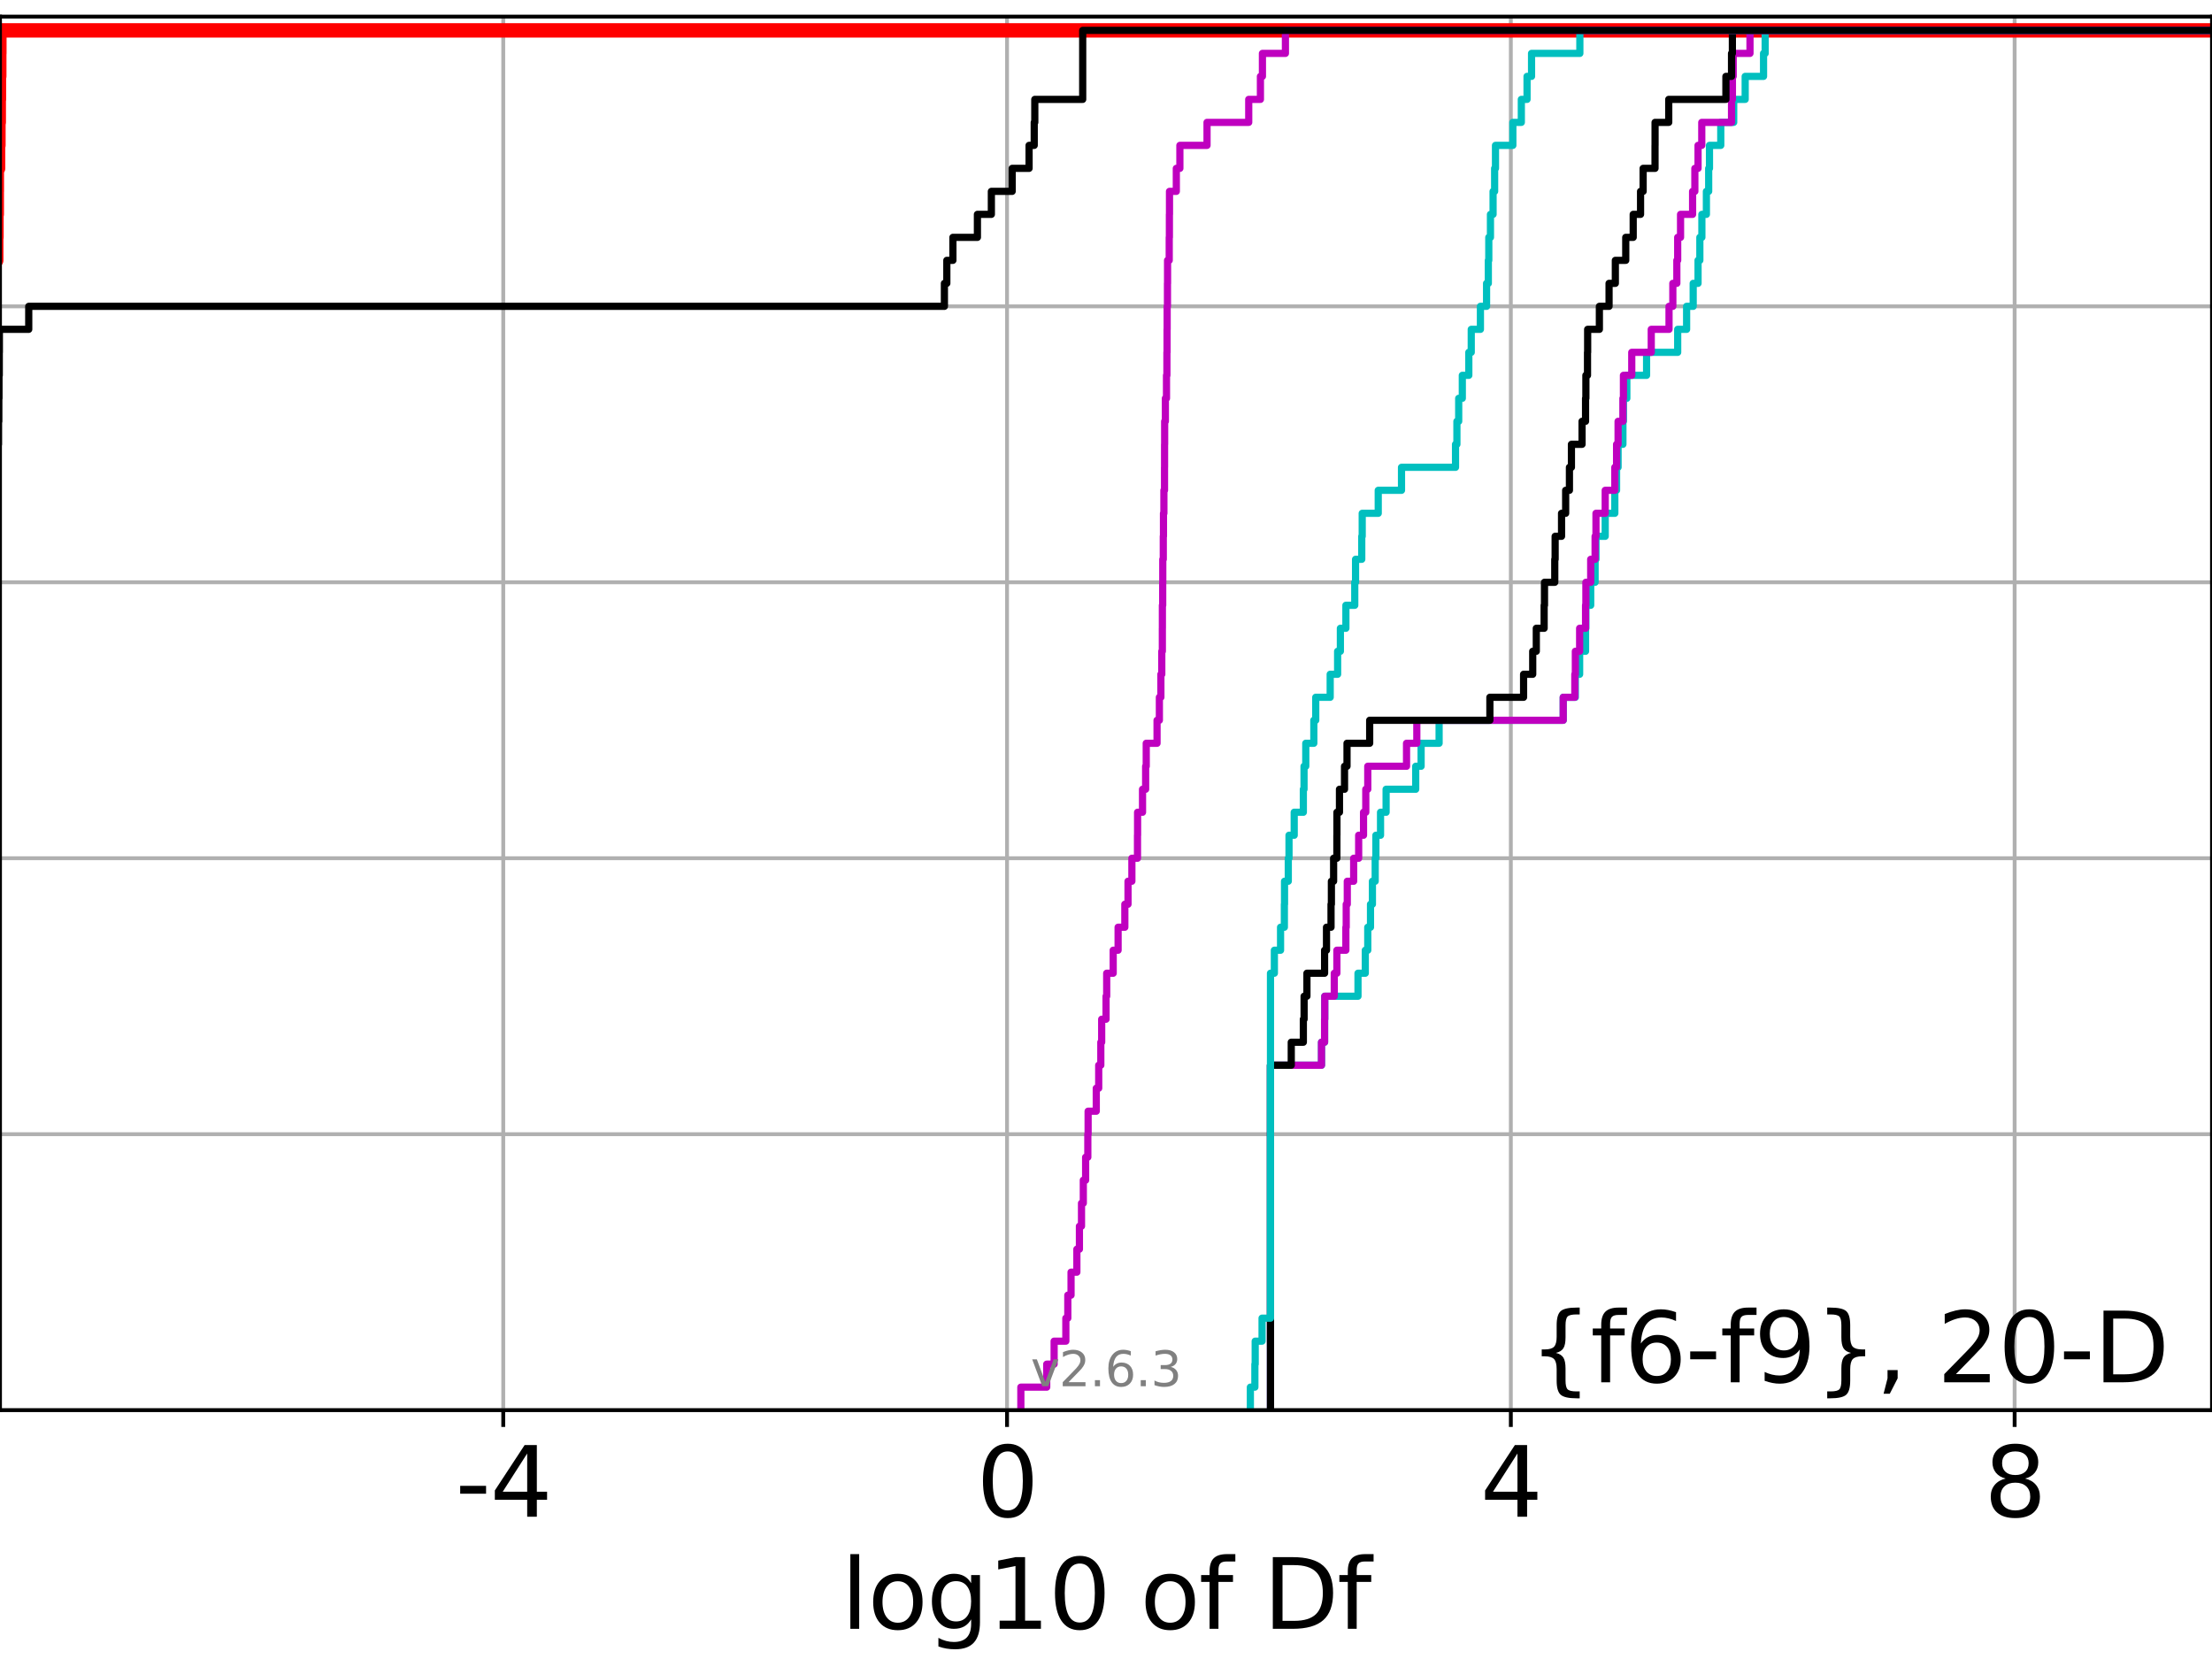 <?xml version="1.0" encoding="utf-8" standalone="no"?>
<!DOCTYPE svg PUBLIC "-//W3C//DTD SVG 1.1//EN"
  "http://www.w3.org/Graphics/SVG/1.1/DTD/svg11.dtd">
<svg xmlns:xlink="http://www.w3.org/1999/xlink" width="460.8pt" height="345.6pt" viewBox="0 0 460.8 345.6" xmlns="http://www.w3.org/2000/svg" version="1.1">
 <defs>
  <style type="text/css">*{stroke-linejoin: round; stroke-linecap: butt}</style>
 </defs>
 <g id="figure_1">
  <g id="patch_1">
   <path d="M 0 345.6 
L 460.8 345.6 
L 460.8 0 
L 0 0 
z
" style="fill: #ffffff"/>
  </g>
  <g id="axes_1">
   <g id="patch_2">
    <path d="M 0 293.76 
L 460.8 293.76 
L 460.8 3.456 
L 0 3.456 
z
" style="fill: #ffffff"/>
   </g>
   <g id="matplotlib.axis_1">
    <g id="xtick_1">
     <g id="line2d_1">
      <path d="M 104.836 293.76 
L 104.836 3.456 
" clip-path="url(#pa18fb3005d)" style="fill: none; stroke: #b0b0b0; stroke-width: 0.8; stroke-linecap: square"/>
     </g>
     <g id="line2d_2">
      <defs>
       <path id="m3d729f5b1e" d="M 0 0 
L 0 3.5 
" style="stroke: #000000; stroke-width: 0.8"/>
      </defs>
      <g>
       <use xlink:href="#m3d729f5b1e" x="104.836" y="293.76" style="stroke: #000000; stroke-width: 0.8"/>
      </g>
     </g>
     <g id="text_1">
      <!-- -4 -->
      <g transform="translate(94.866 315.957)scale(0.2 -0.2)">
       <defs>
        <path id="DejaVuSans-2d" d="M 313 2009 
L 1997 2009 
L 1997 1497 
L 313 1497 
L 313 2009 
z
" transform="scale(0.016)"/>
        <path id="DejaVuSans-34" d="M 2419 4116 
L 825 1625 
L 2419 1625 
L 2419 4116 
z
M 2253 4666 
L 3047 4666 
L 3047 1625 
L 3713 1625 
L 3713 1100 
L 3047 1100 
L 3047 0 
L 2419 0 
L 2419 1100 
L 313 1100 
L 313 1709 
L 2253 4666 
z
" transform="scale(0.016)"/>
       </defs>
       <use xlink:href="#DejaVuSans-2d"/>
       <use xlink:href="#DejaVuSans-34" x="36.084"/>
      </g>
     </g>
    </g>
    <g id="xtick_2">
     <g id="line2d_3">
      <path d="M 209.786 293.76 
L 209.786 3.456 
" clip-path="url(#pa18fb3005d)" style="fill: none; stroke: #b0b0b0; stroke-width: 0.8; stroke-linecap: square"/>
     </g>
     <g id="line2d_4">
      <g>
       <use xlink:href="#m3d729f5b1e" x="209.786" y="293.76" style="stroke: #000000; stroke-width: 0.8"/>
      </g>
     </g>
     <g id="text_2">
      <!-- 0 -->
      <g transform="translate(203.424 315.957)scale(0.2 -0.2)">
       <defs>
        <path id="DejaVuSans-30" d="M 2034 4250 
Q 1547 4250 1301 3770 
Q 1056 3291 1056 2328 
Q 1056 1369 1301 889 
Q 1547 409 2034 409 
Q 2525 409 2770 889 
Q 3016 1369 3016 2328 
Q 3016 3291 2770 3770 
Q 2525 4250 2034 4250 
z
M 2034 4750 
Q 2819 4750 3233 4129 
Q 3647 3509 3647 2328 
Q 3647 1150 3233 529 
Q 2819 -91 2034 -91 
Q 1250 -91 836 529 
Q 422 1150 422 2328 
Q 422 3509 836 4129 
Q 1250 4750 2034 4750 
z
" transform="scale(0.016)"/>
       </defs>
       <use xlink:href="#DejaVuSans-30"/>
      </g>
     </g>
    </g>
    <g id="xtick_3">
     <g id="line2d_5">
      <path d="M 314.736 293.76 
L 314.736 3.456 
" clip-path="url(#pa18fb3005d)" style="fill: none; stroke: #b0b0b0; stroke-width: 0.8; stroke-linecap: square"/>
     </g>
     <g id="line2d_6">
      <g>
       <use xlink:href="#m3d729f5b1e" x="314.736" y="293.76" style="stroke: #000000; stroke-width: 0.8"/>
      </g>
     </g>
     <g id="text_3">
      <!-- 4 -->
      <g transform="translate(308.373 315.957)scale(0.2 -0.2)">
       <use xlink:href="#DejaVuSans-34"/>
      </g>
     </g>
    </g>
    <g id="xtick_4">
     <g id="line2d_7">
      <path d="M 419.686 293.76 
L 419.686 3.456 
" clip-path="url(#pa18fb3005d)" style="fill: none; stroke: #b0b0b0; stroke-width: 0.8; stroke-linecap: square"/>
     </g>
     <g id="line2d_8">
      <g>
       <use xlink:href="#m3d729f5b1e" x="419.686" y="293.76" style="stroke: #000000; stroke-width: 0.8"/>
      </g>
     </g>
     <g id="text_4">
      <!-- 8 -->
      <g transform="translate(413.323 315.957)scale(0.2 -0.2)">
       <defs>
        <path id="DejaVuSans-38" d="M 2034 2216 
Q 1584 2216 1326 1975 
Q 1069 1734 1069 1313 
Q 1069 891 1326 650 
Q 1584 409 2034 409 
Q 2484 409 2743 651 
Q 3003 894 3003 1313 
Q 3003 1734 2745 1975 
Q 2488 2216 2034 2216 
z
M 1403 2484 
Q 997 2584 770 2862 
Q 544 3141 544 3541 
Q 544 4100 942 4425 
Q 1341 4750 2034 4750 
Q 2731 4750 3128 4425 
Q 3525 4100 3525 3541 
Q 3525 3141 3298 2862 
Q 3072 2584 2669 2484 
Q 3125 2378 3379 2068 
Q 3634 1759 3634 1313 
Q 3634 634 3220 271 
Q 2806 -91 2034 -91 
Q 1263 -91 848 271 
Q 434 634 434 1313 
Q 434 1759 690 2068 
Q 947 2378 1403 2484 
z
M 1172 3481 
Q 1172 3119 1398 2916 
Q 1625 2713 2034 2713 
Q 2441 2713 2670 2916 
Q 2900 3119 2900 3481 
Q 2900 3844 2670 4047 
Q 2441 4250 2034 4250 
Q 1625 4250 1398 4047 
Q 1172 3844 1172 3481 
z
" transform="scale(0.016)"/>
       </defs>
       <use xlink:href="#DejaVuSans-38"/>
      </g>
     </g>
    </g>
    <g id="text_5">
     <!-- log10 of Df -->
     <g transform="translate(175.214 339.313)scale(0.2 -0.2)">
      <defs>
       <path id="DejaVuSans-6c" d="M 603 4863 
L 1178 4863 
L 1178 0 
L 603 0 
L 603 4863 
z
" transform="scale(0.016)"/>
       <path id="DejaVuSans-6f" d="M 1959 3097 
Q 1497 3097 1228 2736 
Q 959 2375 959 1747 
Q 959 1119 1226 758 
Q 1494 397 1959 397 
Q 2419 397 2687 759 
Q 2956 1122 2956 1747 
Q 2956 2369 2687 2733 
Q 2419 3097 1959 3097 
z
M 1959 3584 
Q 2709 3584 3137 3096 
Q 3566 2609 3566 1747 
Q 3566 888 3137 398 
Q 2709 -91 1959 -91 
Q 1206 -91 779 398 
Q 353 888 353 1747 
Q 353 2609 779 3096 
Q 1206 3584 1959 3584 
z
" transform="scale(0.016)"/>
       <path id="DejaVuSans-67" d="M 2906 1791 
Q 2906 2416 2648 2759 
Q 2391 3103 1925 3103 
Q 1463 3103 1205 2759 
Q 947 2416 947 1791 
Q 947 1169 1205 825 
Q 1463 481 1925 481 
Q 2391 481 2648 825 
Q 2906 1169 2906 1791 
z
M 3481 434 
Q 3481 -459 3084 -895 
Q 2688 -1331 1869 -1331 
Q 1566 -1331 1297 -1286 
Q 1028 -1241 775 -1147 
L 775 -588 
Q 1028 -725 1275 -790 
Q 1522 -856 1778 -856 
Q 2344 -856 2625 -561 
Q 2906 -266 2906 331 
L 2906 616 
Q 2728 306 2450 153 
Q 2172 0 1784 0 
Q 1141 0 747 490 
Q 353 981 353 1791 
Q 353 2603 747 3093 
Q 1141 3584 1784 3584 
Q 2172 3584 2450 3431 
Q 2728 3278 2906 2969 
L 2906 3500 
L 3481 3500 
L 3481 434 
z
" transform="scale(0.016)"/>
       <path id="DejaVuSans-31" d="M 794 531 
L 1825 531 
L 1825 4091 
L 703 3866 
L 703 4441 
L 1819 4666 
L 2450 4666 
L 2450 531 
L 3481 531 
L 3481 0 
L 794 0 
L 794 531 
z
" transform="scale(0.016)"/>
       <path id="DejaVuSans-20" transform="scale(0.016)"/>
       <path id="DejaVuSans-66" d="M 2375 4863 
L 2375 4384 
L 1825 4384 
Q 1516 4384 1395 4259 
Q 1275 4134 1275 3809 
L 1275 3500 
L 2222 3500 
L 2222 3053 
L 1275 3053 
L 1275 0 
L 697 0 
L 697 3053 
L 147 3053 
L 147 3500 
L 697 3500 
L 697 3744 
Q 697 4328 969 4595 
Q 1241 4863 1831 4863 
L 2375 4863 
z
" transform="scale(0.016)"/>
       <path id="DejaVuSans-44" d="M 1259 4147 
L 1259 519 
L 2022 519 
Q 2988 519 3436 956 
Q 3884 1394 3884 2338 
Q 3884 3275 3436 3711 
Q 2988 4147 2022 4147 
L 1259 4147 
z
M 628 4666 
L 1925 4666 
Q 3281 4666 3915 4102 
Q 4550 3538 4550 2338 
Q 4550 1131 3912 565 
Q 3275 0 1925 0 
L 628 0 
L 628 4666 
z
" transform="scale(0.016)"/>
      </defs>
      <use xlink:href="#DejaVuSans-6c"/>
      <use xlink:href="#DejaVuSans-6f" x="27.783"/>
      <use xlink:href="#DejaVuSans-67" x="88.965"/>
      <use xlink:href="#DejaVuSans-31" x="152.441"/>
      <use xlink:href="#DejaVuSans-30" x="216.064"/>
      <use xlink:href="#DejaVuSans-20" x="279.688"/>
      <use xlink:href="#DejaVuSans-6f" x="311.475"/>
      <use xlink:href="#DejaVuSans-66" x="372.656"/>
      <use xlink:href="#DejaVuSans-20" x="407.861"/>
      <use xlink:href="#DejaVuSans-44" x="439.648"/>
      <use xlink:href="#DejaVuSans-66" x="516.65"/>
     </g>
    </g>
   </g>
   <g id="matplotlib.axis_2">
    <g id="ytick_1">
     <g id="line2d_9">
      <path d="M 0 293.76 
L 460.8 293.76 
" clip-path="url(#pa18fb3005d)" style="fill: none; stroke: #b0b0b0; stroke-width: 0.8; stroke-linecap: square"/>
     </g>
     <g id="line2d_10">
      <defs>
       <path id="m07e8904704" d="M 0 0 
L -3.5 0 
" style="stroke: #000000; stroke-width: 0.8"/>
      </defs>
      <g>
       <use xlink:href="#m07e8904704" x="0" y="293.76" style="stroke: #000000; stroke-width: 0.8"/>
      </g>
     </g>
    </g>
    <g id="ytick_2">
     <g id="line2d_11">
      <path d="M 0 236.274 
L 460.8 236.274 
" clip-path="url(#pa18fb3005d)" style="fill: none; stroke: #b0b0b0; stroke-width: 0.8; stroke-linecap: square"/>
     </g>
     <g id="line2d_12">
      <g>
       <use xlink:href="#m07e8904704" x="0" y="236.274" style="stroke: #000000; stroke-width: 0.8"/>
      </g>
     </g>
    </g>
    <g id="ytick_3">
     <g id="line2d_13">
      <path d="M 0 178.788 
L 460.8 178.788 
" clip-path="url(#pa18fb3005d)" style="fill: none; stroke: #b0b0b0; stroke-width: 0.8; stroke-linecap: square"/>
     </g>
     <g id="line2d_14">
      <g>
       <use xlink:href="#m07e8904704" x="0" y="178.788" style="stroke: #000000; stroke-width: 0.8"/>
      </g>
     </g>
    </g>
    <g id="ytick_4">
     <g id="line2d_15">
      <path d="M 0 121.302 
L 460.8 121.302 
" clip-path="url(#pa18fb3005d)" style="fill: none; stroke: #b0b0b0; stroke-width: 0.8; stroke-linecap: square"/>
     </g>
     <g id="line2d_16">
      <g>
       <use xlink:href="#m07e8904704" x="0" y="121.302" style="stroke: #000000; stroke-width: 0.8"/>
      </g>
     </g>
    </g>
    <g id="ytick_5">
     <g id="line2d_17">
      <path d="M 0 63.816 
L 460.8 63.816 
" clip-path="url(#pa18fb3005d)" style="fill: none; stroke: #b0b0b0; stroke-width: 0.8; stroke-linecap: square"/>
     </g>
     <g id="line2d_18">
      <g>
       <use xlink:href="#m07e8904704" x="0" y="63.816" style="stroke: #000000; stroke-width: 0.8"/>
      </g>
     </g>
    </g>
    <g id="ytick_6">
     <g id="line2d_19">
      <path d="M 0 6.33 
L 460.8 6.33 
" clip-path="url(#pa18fb3005d)" style="fill: none; stroke: #b0b0b0; stroke-width: 0.8; stroke-linecap: square"/>
     </g>
     <g id="line2d_20">
      <g>
       <use xlink:href="#m07e8904704" x="0" y="6.33" style="stroke: #000000; stroke-width: 0.8"/>
      </g>
     </g>
    </g>
   </g>
   <g id="line2d_21">
    <path d="M -1 54.235 
L -0.783 54.235 
L -0.783 49.445 
L -0.734 49.445 
L -0.734 44.654 
L -0.674 44.654 
L -0.674 39.864 
L -0.661 39.864 
L -0.661 35.073 
L -0.396 35.073 
L -0.396 30.283 
L -0.327 30.283 
L -0.327 25.492 
L -0.256 25.492 
L -0.256 20.702 
L -0.213 20.702 
L -0.213 15.911 
L -0.151 15.911 
L -0.151 11.121 
L -0.13 11.121 
L -0.13 6.33 
L -0.13 6.33 
L -0.13 6.33 
L 460.8 6.33 
" clip-path="url(#pa18fb3005d)" style="fill: none; stroke: #ff0000; stroke-width: 3; stroke-linecap: square"/>
   </g>
   <g id="line2d_22">
    <path d="M 264.666 293.76 
L 264.666 288.97 
L 264.666 288.97 
L 264.666 284.179 
L 264.666 284.179 
L 264.666 279.389 
L 264.666 279.389 
L 264.666 274.598 
L 264.666 274.598 
L 264.666 269.808 
L 264.666 269.808 
L 264.666 265.017 
L 264.666 265.017 
L 264.666 260.227 
L 264.666 260.227 
L 264.666 255.436 
L 264.666 255.436 
L 264.666 250.646 
L 264.666 250.646 
L 264.666 245.855 
L 264.666 245.855 
L 264.666 241.065 
L 264.666 241.065 
L 264.666 236.274 
L 264.666 236.274 
L 264.666 231.484 
L 264.666 231.484 
L 264.666 226.693 
L 264.666 226.693 
L 264.666 221.903 
L 275.291 221.903 
L 275.291 217.112 
L 275.937 217.112 
L 275.937 212.322 
L 275.969 212.322 
L 275.969 207.531 
L 282.895 207.531 
L 282.895 202.741 
L 284.416 202.741 
L 284.416 197.95 
L 284.929 197.95 
L 284.929 193.16 
L 285.501 193.16 
L 285.501 188.369 
L 285.899 188.369 
L 285.899 183.579 
L 286.479 183.579 
L 286.479 178.788 
L 286.623 178.788 
L 286.623 173.998 
L 287.59 173.998 
L 287.59 169.207 
L 288.752 169.207 
L 288.752 164.417 
L 294.918 164.417 
L 294.918 159.626 
L 296.043 159.626 
L 296.043 154.836 
L 299.793 154.836 
L 299.793 150.045 
L 325.649 150.045 
L 325.649 145.255 
L 328.173 145.255 
L 328.173 140.464 
L 329.066 140.464 
L 329.066 135.674 
L 330.3 135.674 
L 330.3 130.883 
L 330.369 130.883 
L 330.369 126.093 
L 331.371 126.093 
L 331.371 121.302 
L 332.288 121.302 
L 332.288 116.512 
L 332.471 116.512 
L 332.471 111.721 
L 334.395 111.721 
L 334.395 106.931 
L 336.398 106.931 
L 336.398 102.14 
L 336.761 102.14 
L 336.761 97.35 
L 337.075 97.35 
L 337.075 92.559 
L 338.084 92.559 
L 338.084 87.769 
L 338.191 87.769 
L 338.191 82.978 
L 338.9 82.978 
L 338.9 78.188 
L 343.013 78.188 
L 343.013 73.397 
L 349.493 73.397 
L 349.493 68.607 
L 351.351 68.607 
L 351.351 63.816 
L 352.722 63.816 
L 352.722 59.026 
L 353.734 59.026 
L 353.734 54.235 
L 354.11 54.235 
L 354.11 49.445 
L 354.532 49.445 
L 354.532 44.654 
L 355.474 44.654 
L 355.474 39.864 
L 355.949 39.864 
L 355.949 35.073 
L 356.117 35.073 
L 356.117 30.283 
L 358.468 30.283 
L 358.468 25.492 
L 361.163 25.492 
L 361.163 20.702 
L 363.554 20.702 
L 363.554 15.911 
L 367.378 15.911 
L 367.378 11.121 
L 367.717 11.121 
L 367.717 6.33 
L 367.717 6.33 
L 367.717 6.33 
L 460.8 6.33 
" clip-path="url(#pa18fb3005d)" style="fill: none; stroke: #00bfbf; stroke-width: 1.5; stroke-linecap: square"/>
   </g>
   <g id="line2d_23">
    <path d="M 264.666 293.76 
L 264.666 288.97 
L 264.666 288.97 
L 264.666 284.179 
L 264.666 284.179 
L 264.666 279.389 
L 264.666 279.389 
L 264.666 274.598 
L 264.666 274.598 
L 264.666 269.808 
L 264.666 269.808 
L 264.666 265.017 
L 264.666 265.017 
L 264.666 260.227 
L 264.666 260.227 
L 264.666 255.436 
L 264.666 255.436 
L 264.666 250.646 
L 264.666 250.646 
L 264.666 245.855 
L 264.666 245.855 
L 264.666 241.065 
L 264.666 241.065 
L 264.666 236.274 
L 264.666 236.274 
L 264.666 231.484 
L 264.666 231.484 
L 264.666 226.693 
L 264.666 226.693 
L 264.666 221.903 
L 275.291 221.903 
L 275.291 217.112 
L 275.937 217.112 
L 275.937 212.322 
L 275.969 212.322 
L 275.969 207.531 
L 277.954 207.531 
L 277.954 202.741 
L 278.495 202.741 
L 278.495 197.95 
L 280.369 197.95 
L 280.369 193.16 
L 280.442 193.16 
L 280.442 188.369 
L 280.664 188.369 
L 280.664 183.579 
L 281.994 183.579 
L 281.994 178.788 
L 283.035 178.788 
L 283.035 173.998 
L 284.047 173.998 
L 284.047 169.207 
L 284.518 169.207 
L 284.518 164.417 
L 284.931 164.417 
L 284.931 159.626 
L 293.006 159.626 
L 293.006 154.836 
L 295.149 154.836 
L 295.149 150.045 
L 325.649 150.045 
L 325.649 145.255 
L 328.063 145.255 
L 328.063 140.464 
L 328.173 140.464 
L 328.173 135.674 
L 329.066 135.674 
L 329.066 130.883 
L 330.3 130.883 
L 330.3 126.093 
L 330.369 126.093 
L 330.369 121.302 
L 331.371 121.302 
L 331.371 116.512 
L 332.288 116.512 
L 332.288 111.721 
L 332.471 111.721 
L 332.471 106.931 
L 334.395 106.931 
L 334.395 102.14 
L 336.398 102.14 
L 336.398 97.35 
L 336.761 97.35 
L 336.761 92.559 
L 337.075 92.559 
L 337.075 87.769 
L 338.084 87.769 
L 338.084 82.978 
L 338.191 82.978 
L 338.191 78.188 
L 339.924 78.188 
L 339.924 73.397 
L 343.985 73.397 
L 343.985 68.607 
L 347.688 68.607 
L 347.688 63.816 
L 348.482 63.816 
L 348.482 59.026 
L 349.317 59.026 
L 349.317 54.235 
L 349.493 54.235 
L 349.493 49.445 
L 350.089 49.445 
L 350.089 44.654 
L 352.599 44.654 
L 352.599 39.864 
L 353.07 39.864 
L 353.07 35.073 
L 353.734 35.073 
L 353.734 30.283 
L 354.509 30.283 
L 354.509 25.492 
L 360.708 25.492 
L 360.708 20.702 
L 360.894 20.702 
L 360.894 15.911 
L 361.058 15.911 
L 361.058 11.121 
L 364.555 11.121 
L 364.555 6.33 
L 364.555 6.33 
L 364.555 6.33 
L 460.8 6.33 
" clip-path="url(#pa18fb3005d)" style="fill: none; stroke: #bf00bf; stroke-width: 1.5; stroke-linecap: square"/>
   </g>
   <g id="line2d_24">
    <path d="M 264.666 293.76 
L 264.666 288.97 
L 264.666 288.97 
L 264.666 284.179 
L 264.666 284.179 
L 264.666 279.389 
L 264.666 279.389 
L 264.666 274.598 
L 264.666 274.598 
L 264.666 269.808 
L 264.666 269.808 
L 264.666 265.017 
L 264.666 265.017 
L 264.666 260.227 
L 264.666 260.227 
L 264.666 255.436 
L 264.666 255.436 
L 264.666 250.646 
L 264.666 250.646 
L 264.666 245.855 
L 264.666 245.855 
L 264.666 241.065 
L 264.666 241.065 
L 264.666 236.274 
L 264.666 236.274 
L 264.666 231.484 
L 264.666 231.484 
L 264.666 226.693 
L 264.666 226.693 
L 264.666 221.903 
L 268.992 221.903 
L 268.992 217.112 
L 271.511 217.112 
L 271.511 212.322 
L 271.668 212.322 
L 271.668 207.531 
L 272.257 207.531 
L 272.257 202.741 
L 275.937 202.741 
L 275.937 197.95 
L 276.334 197.95 
L 276.334 193.16 
L 277.278 193.16 
L 277.278 188.369 
L 277.354 188.369 
L 277.354 183.579 
L 277.816 183.579 
L 277.816 178.788 
L 278.495 178.788 
L 278.495 173.998 
L 278.507 173.998 
L 278.507 169.207 
L 279.037 169.207 
L 279.037 164.417 
L 280.089 164.417 
L 280.089 159.626 
L 280.608 159.626 
L 280.608 154.836 
L 285.329 154.836 
L 285.329 150.045 
L 310.37 150.045 
L 310.37 145.255 
L 317.391 145.255 
L 317.391 140.464 
L 319.293 140.464 
L 319.293 135.674 
L 320.04 135.674 
L 320.04 130.883 
L 321.672 130.883 
L 321.672 126.093 
L 321.746 126.093 
L 321.746 121.302 
L 323.886 121.302 
L 323.886 116.512 
L 323.965 116.512 
L 323.965 111.721 
L 325.298 111.721 
L 325.298 106.931 
L 326.156 106.931 
L 326.156 102.14 
L 326.942 102.14 
L 326.942 97.35 
L 327.357 97.35 
L 327.357 92.559 
L 329.572 92.559 
L 329.572 87.769 
L 330.3 87.769 
L 330.3 82.978 
L 330.369 82.978 
L 330.369 78.188 
L 330.706 78.188 
L 330.706 73.397 
L 330.737 73.397 
L 330.737 68.607 
L 333.18 68.607 
L 333.18 63.816 
L 335.197 63.816 
L 335.197 59.026 
L 336.506 59.026 
L 336.506 54.235 
L 338.673 54.235 
L 338.673 49.445 
L 340.225 49.445 
L 340.225 44.654 
L 341.757 44.654 
L 341.757 39.864 
L 342.296 39.864 
L 342.296 35.073 
L 344.772 35.073 
L 344.772 30.283 
L 344.781 30.283 
L 344.781 25.492 
L 347.629 25.492 
L 347.629 20.702 
L 359.537 20.702 
L 359.537 15.911 
L 360.708 15.911 
L 360.708 11.121 
L 360.886 11.121 
L 360.886 6.33 
L 360.886 6.33 
L 360.886 6.33 
L 460.8 6.33 
" clip-path="url(#pa18fb3005d)" style="fill: none; stroke: #000000; stroke-width: 1.5; stroke-linecap: square"/>
   </g>
   <g id="line2d_25">
    <path d="M 260.475 293.76 
L 260.475 288.97 
L 261.414 288.97 
L 261.414 284.179 
L 261.481 284.179 
L 261.481 279.389 
L 262.911 279.389 
L 262.911 274.598 
L 264.666 274.598 
L 264.666 269.808 
L 264.666 269.808 
L 264.666 265.017 
L 264.666 265.017 
L 264.666 260.227 
L 264.666 260.227 
L 264.666 255.436 
L 264.666 255.436 
L 264.666 250.646 
L 264.666 250.646 
L 264.666 245.855 
L 264.666 245.855 
L 264.666 241.065 
L 264.666 241.065 
L 264.666 236.274 
L 264.666 236.274 
L 264.666 231.484 
L 264.666 231.484 
L 264.666 226.693 
L 264.666 226.693 
L 264.666 221.903 
L 264.666 221.903 
L 264.666 217.112 
L 264.666 217.112 
L 264.666 212.322 
L 264.666 212.322 
L 264.666 207.531 
L 264.666 207.531 
L 264.666 202.741 
L 265.475 202.741 
L 265.475 197.95 
L 266.763 197.95 
L 266.763 193.16 
L 267.557 193.16 
L 267.557 188.369 
L 267.591 188.369 
L 267.591 183.579 
L 268.374 183.579 
L 268.374 178.788 
L 268.524 178.788 
L 268.524 173.998 
L 269.608 173.998 
L 269.608 169.207 
L 271.511 169.207 
L 271.511 164.417 
L 271.654 164.417 
L 271.654 159.626 
L 272.017 159.626 
L 272.017 154.836 
L 273.695 154.836 
L 273.695 150.045 
L 274.093 150.045 
L 274.093 145.255 
L 277.102 145.255 
L 277.102 140.464 
L 278.651 140.464 
L 278.651 135.674 
L 279.227 135.674 
L 279.227 130.883 
L 280.374 130.883 
L 280.374 126.093 
L 282.222 126.093 
L 282.222 121.302 
L 282.387 121.302 
L 282.387 116.512 
L 283.679 116.512 
L 283.679 111.721 
L 283.773 111.721 
L 283.773 106.931 
L 287.113 106.931 
L 287.113 102.14 
L 291.96 102.14 
L 291.96 97.35 
L 303.212 97.35 
L 303.212 92.559 
L 303.501 92.559 
L 303.501 87.769 
L 303.874 87.769 
L 303.874 82.978 
L 304.627 82.978 
L 304.627 78.188 
L 305.982 78.188 
L 305.982 73.397 
L 306.488 73.397 
L 306.488 68.607 
L 308.399 68.607 
L 308.399 63.816 
L 309.679 63.816 
L 309.679 59.026 
L 310.047 59.026 
L 310.047 54.235 
L 310.142 54.235 
L 310.142 49.445 
L 310.489 49.445 
L 310.489 44.654 
L 311.036 44.654 
L 311.036 39.864 
L 311.359 39.864 
L 311.359 35.073 
L 311.537 35.073 
L 311.537 30.283 
L 315.154 30.283 
L 315.154 25.492 
L 316.921 25.492 
L 316.921 20.702 
L 318.111 20.702 
L 318.111 15.911 
L 319.05 15.911 
L 319.05 11.121 
L 329.113 11.121 
L 329.113 6.33 
L 329.113 6.33 
L 329.113 6.33 
L 460.8 6.33 
" clip-path="url(#pa18fb3005d)" style="fill: none; stroke: #00bfbf; stroke-width: 1.5; stroke-linecap: square"/>
   </g>
   <g id="line2d_26">
    <path d="M 212.661 293.76 
L 212.661 288.97 
L 218.051 288.97 
L 218.051 284.179 
L 219.595 284.179 
L 219.595 279.389 
L 222.036 279.389 
L 222.036 274.598 
L 222.443 274.598 
L 222.443 269.808 
L 223.119 269.808 
L 223.119 265.017 
L 224.331 265.017 
L 224.331 260.227 
L 224.863 260.227 
L 224.863 255.436 
L 225.298 255.436 
L 225.298 250.646 
L 225.674 250.646 
L 225.674 245.855 
L 226.157 245.855 
L 226.157 241.065 
L 226.614 241.065 
L 226.614 236.274 
L 226.673 236.274 
L 226.673 231.484 
L 228.373 231.484 
L 228.373 226.693 
L 228.881 226.693 
L 228.881 221.903 
L 229.321 221.903 
L 229.321 217.112 
L 229.501 217.112 
L 229.501 212.322 
L 230.41 212.322 
L 230.41 207.531 
L 230.544 207.531 
L 230.544 202.741 
L 231.899 202.741 
L 231.899 197.95 
L 232.921 197.95 
L 232.921 193.16 
L 234.324 193.16 
L 234.324 188.369 
L 234.986 188.369 
L 234.986 183.579 
L 235.792 183.579 
L 235.792 178.788 
L 236.959 178.788 
L 236.959 173.998 
L 236.98 173.998 
L 236.98 169.207 
L 238.009 169.207 
L 238.009 164.417 
L 238.658 164.417 
L 238.658 159.626 
L 238.782 159.626 
L 238.782 154.836 
L 241.034 154.836 
L 241.034 150.045 
L 241.52 150.045 
L 241.52 145.255 
L 241.834 145.255 
L 241.834 140.464 
L 242.022 140.464 
L 242.022 135.674 
L 242.138 135.674 
L 242.138 130.883 
L 242.147 130.883 
L 242.147 126.093 
L 242.212 126.093 
L 242.212 121.302 
L 242.228 121.302 
L 242.228 116.512 
L 242.334 116.512 
L 242.334 111.721 
L 242.373 111.721 
L 242.373 106.931 
L 242.462 106.931 
L 242.462 102.14 
L 242.59 102.14 
L 242.59 97.35 
L 242.601 97.35 
L 242.601 92.559 
L 242.619 92.559 
L 242.619 87.769 
L 242.769 87.769 
L 242.769 82.978 
L 243.002 82.978 
L 243.002 78.188 
L 243.088 78.188 
L 243.088 73.397 
L 243.119 73.397 
L 243.119 68.607 
L 243.139 68.607 
L 243.139 63.816 
L 243.204 63.816 
L 243.204 59.026 
L 243.224 59.026 
L 243.224 54.235 
L 243.571 54.235 
L 243.571 49.445 
L 243.606 49.445 
L 243.606 44.654 
L 243.627 44.654 
L 243.627 39.864 
L 245.049 39.864 
L 245.049 35.073 
L 245.791 35.073 
L 245.791 30.283 
L 251.446 30.283 
L 251.446 25.492 
L 260.133 25.492 
L 260.133 20.702 
L 262.569 20.702 
L 262.569 15.911 
L 262.987 15.911 
L 262.987 11.121 
L 267.778 11.121 
L 267.778 6.33 
L 267.778 6.33 
L 267.778 6.33 
L 460.8 6.33 
" clip-path="url(#pa18fb3005d)" style="fill: none; stroke: #bf00bf; stroke-width: 1.5; stroke-linecap: square"/>
   </g>
   <g id="line2d_27">
    <path d="M -1 116.512 
L -0.783 116.512 
L -0.783 111.721 
L -0.734 111.721 
L -0.734 106.931 
L -0.674 106.931 
L -0.674 102.14 
L -0.661 102.14 
L -0.661 97.35 
L -0.396 97.35 
L -0.396 92.559 
L -0.327 92.559 
L -0.327 87.769 
L -0.256 87.769 
L -0.256 82.978 
L -0.213 82.978 
L -0.213 78.188 
L -0.151 78.188 
L -0.151 73.397 
L -0.13 73.397 
L -0.13 68.607 
L 5.987 68.607 
L 5.987 63.816 
L 196.737 63.816 
L 196.737 59.026 
L 197.242 59.026 
L 197.242 54.235 
L 198.507 54.235 
L 198.507 49.445 
L 203.614 49.445 
L 203.614 44.654 
L 206.519 44.654 
L 206.519 39.864 
L 210.855 39.864 
L 210.855 35.073 
L 214.376 35.073 
L 214.376 30.283 
L 215.448 30.283 
L 215.448 25.492 
L 215.567 25.492 
L 215.567 20.702 
L 225.545 20.702 
L 225.545 15.911 
L 225.545 15.911 
L 225.545 11.121 
L 225.545 11.121 
L 225.545 6.33 
L 225.545 6.33 
L 225.545 6.33 
L 460.8 6.33 
" clip-path="url(#pa18fb3005d)" style="fill: none; stroke: #000000; stroke-width: 1.5; stroke-linecap: square"/>
   </g>
   <g id="patch_3">
    <path d="M 0 293.76 
L 0 3.456 
" style="fill: none; stroke: #000000; stroke-width: 0.8; stroke-linejoin: miter; stroke-linecap: square"/>
   </g>
   <g id="patch_4">
    <path d="M 460.8 293.76 
L 460.8 3.456 
" style="fill: none; stroke: #000000; stroke-width: 0.8; stroke-linejoin: miter; stroke-linecap: square"/>
   </g>
   <g id="patch_5">
    <path d="M 0 293.76 
L 460.8 293.76 
" style="fill: none; stroke: #000000; stroke-width: 0.8; stroke-linejoin: miter; stroke-linecap: square"/>
   </g>
   <g id="patch_6">
    <path d="M 0 3.456 
L 460.8 3.456 
" style="fill: none; stroke: #000000; stroke-width: 0.8; stroke-linejoin: miter; stroke-linecap: square"/>
   </g>
   <g id="text_6">
    <!-- {f6-f9}, 20-D -->
    <g transform="translate(318.609 287.954)scale(0.2 -0.2)">
     <defs>
      <path id="DejaVuSans-7b" d="M 3272 -594 
L 3272 -1044 
L 3078 -1044 
Q 2300 -1044 2036 -812 
Q 1772 -581 1772 109 
L 1772 856 
Q 1772 1328 1603 1509 
Q 1434 1691 991 1691 
L 800 1691 
L 800 2138 
L 991 2138 
Q 1438 2138 1605 2317 
Q 1772 2497 1772 2963 
L 1772 3713 
Q 1772 4403 2036 4633 
Q 2300 4863 3078 4863 
L 3272 4863 
L 3272 4416 
L 3059 4416 
Q 2619 4416 2484 4278 
Q 2350 4141 2350 3700 
L 2350 2925 
Q 2350 2434 2208 2212 
Q 2066 1991 1722 1913 
Q 2069 1828 2209 1606 
Q 2350 1384 2350 897 
L 2350 122 
Q 2350 -319 2484 -456 
Q 2619 -594 3059 -594 
L 3272 -594 
z
" transform="scale(0.016)"/>
      <path id="DejaVuSans-36" d="M 2113 2584 
Q 1688 2584 1439 2293 
Q 1191 2003 1191 1497 
Q 1191 994 1439 701 
Q 1688 409 2113 409 
Q 2538 409 2786 701 
Q 3034 994 3034 1497 
Q 3034 2003 2786 2293 
Q 2538 2584 2113 2584 
z
M 3366 4563 
L 3366 3988 
Q 3128 4100 2886 4159 
Q 2644 4219 2406 4219 
Q 1781 4219 1451 3797 
Q 1122 3375 1075 2522 
Q 1259 2794 1537 2939 
Q 1816 3084 2150 3084 
Q 2853 3084 3261 2657 
Q 3669 2231 3669 1497 
Q 3669 778 3244 343 
Q 2819 -91 2113 -91 
Q 1303 -91 875 529 
Q 447 1150 447 2328 
Q 447 3434 972 4092 
Q 1497 4750 2381 4750 
Q 2619 4750 2861 4703 
Q 3103 4656 3366 4563 
z
" transform="scale(0.016)"/>
      <path id="DejaVuSans-39" d="M 703 97 
L 703 672 
Q 941 559 1184 500 
Q 1428 441 1663 441 
Q 2288 441 2617 861 
Q 2947 1281 2994 2138 
Q 2813 1869 2534 1725 
Q 2256 1581 1919 1581 
Q 1219 1581 811 2004 
Q 403 2428 403 3163 
Q 403 3881 828 4315 
Q 1253 4750 1959 4750 
Q 2769 4750 3195 4129 
Q 3622 3509 3622 2328 
Q 3622 1225 3098 567 
Q 2575 -91 1691 -91 
Q 1453 -91 1209 -44 
Q 966 3 703 97 
z
M 1959 2075 
Q 2384 2075 2632 2365 
Q 2881 2656 2881 3163 
Q 2881 3666 2632 3958 
Q 2384 4250 1959 4250 
Q 1534 4250 1286 3958 
Q 1038 3666 1038 3163 
Q 1038 2656 1286 2365 
Q 1534 2075 1959 2075 
z
" transform="scale(0.016)"/>
      <path id="DejaVuSans-7d" d="M 800 -594 
L 1019 -594 
Q 1456 -594 1589 -459 
Q 1722 -325 1722 122 
L 1722 897 
Q 1722 1384 1862 1606 
Q 2003 1828 2350 1913 
Q 2003 1991 1862 2212 
Q 1722 2434 1722 2925 
L 1722 3700 
Q 1722 4144 1589 4280 
Q 1456 4416 1019 4416 
L 800 4416 
L 800 4863 
L 997 4863 
Q 1775 4863 2036 4633 
Q 2297 4403 2297 3713 
L 2297 2963 
Q 2297 2497 2465 2317 
Q 2634 2138 3078 2138 
L 3272 2138 
L 3272 1691 
L 3078 1691 
Q 2634 1691 2465 1509 
Q 2297 1328 2297 856 
L 2297 109 
Q 2297 -581 2036 -812 
Q 1775 -1044 997 -1044 
L 800 -1044 
L 800 -594 
z
" transform="scale(0.016)"/>
      <path id="DejaVuSans-2c" d="M 750 794 
L 1409 794 
L 1409 256 
L 897 -744 
L 494 -744 
L 750 256 
L 750 794 
z
" transform="scale(0.016)"/>
      <path id="DejaVuSans-32" d="M 1228 531 
L 3431 531 
L 3431 0 
L 469 0 
L 469 531 
Q 828 903 1448 1529 
Q 2069 2156 2228 2338 
Q 2531 2678 2651 2914 
Q 2772 3150 2772 3378 
Q 2772 3750 2511 3984 
Q 2250 4219 1831 4219 
Q 1534 4219 1204 4116 
Q 875 4013 500 3803 
L 500 4441 
Q 881 4594 1212 4672 
Q 1544 4750 1819 4750 
Q 2544 4750 2975 4387 
Q 3406 4025 3406 3419 
Q 3406 3131 3298 2873 
Q 3191 2616 2906 2266 
Q 2828 2175 2409 1742 
Q 1991 1309 1228 531 
z
" transform="scale(0.016)"/>
     </defs>
     <use xlink:href="#DejaVuSans-7b"/>
     <use xlink:href="#DejaVuSans-66" x="63.623"/>
     <use xlink:href="#DejaVuSans-36" x="98.828"/>
     <use xlink:href="#DejaVuSans-2d" x="162.451"/>
     <use xlink:href="#DejaVuSans-66" x="198.535"/>
     <use xlink:href="#DejaVuSans-39" x="233.74"/>
     <use xlink:href="#DejaVuSans-7d" x="297.363"/>
     <use xlink:href="#DejaVuSans-2c" x="360.986"/>
     <use xlink:href="#DejaVuSans-20" x="392.773"/>
     <use xlink:href="#DejaVuSans-32" x="424.561"/>
     <use xlink:href="#DejaVuSans-30" x="488.184"/>
     <use xlink:href="#DejaVuSans-2d" x="551.807"/>
     <use xlink:href="#DejaVuSans-44" x="587.891"/>
    </g>
   </g>
   <g id="text_7">
    <!-- v2.6.3 -->
    <g style="fill: #808080" transform="translate(214.719 288.777)scale(0.1 -0.1)">
     <defs>
      <path id="DejaVuSans-76" d="M 191 3500 
L 800 3500 
L 1894 563 
L 2988 3500 
L 3597 3500 
L 2284 0 
L 1503 0 
L 191 3500 
z
" transform="scale(0.016)"/>
      <path id="DejaVuSans-2e" d="M 684 794 
L 1344 794 
L 1344 0 
L 684 0 
L 684 794 
z
" transform="scale(0.016)"/>
      <path id="DejaVuSans-33" d="M 2597 2516 
Q 3050 2419 3304 2112 
Q 3559 1806 3559 1356 
Q 3559 666 3084 287 
Q 2609 -91 1734 -91 
Q 1441 -91 1130 -33 
Q 819 25 488 141 
L 488 750 
Q 750 597 1062 519 
Q 1375 441 1716 441 
Q 2309 441 2620 675 
Q 2931 909 2931 1356 
Q 2931 1769 2642 2001 
Q 2353 2234 1838 2234 
L 1294 2234 
L 1294 2753 
L 1863 2753 
Q 2328 2753 2575 2939 
Q 2822 3125 2822 3475 
Q 2822 3834 2567 4026 
Q 2313 4219 1838 4219 
Q 1578 4219 1281 4162 
Q 984 4106 628 3988 
L 628 4550 
Q 988 4650 1302 4700 
Q 1616 4750 1894 4750 
Q 2613 4750 3031 4423 
Q 3450 4097 3450 3541 
Q 3450 3153 3228 2886 
Q 3006 2619 2597 2516 
z
" transform="scale(0.016)"/>
     </defs>
     <use xlink:href="#DejaVuSans-76"/>
     <use xlink:href="#DejaVuSans-32" x="59.18"/>
     <use xlink:href="#DejaVuSans-2e" x="122.803"/>
     <use xlink:href="#DejaVuSans-36" x="154.59"/>
     <use xlink:href="#DejaVuSans-2e" x="218.213"/>
     <use xlink:href="#DejaVuSans-33" x="250"/>
    </g>
   </g>
  </g>
 </g>
 <defs>
  <clipPath id="pa18fb3005d">
   <rect x="0" y="3.456" width="460.8" height="290.304"/>
  </clipPath>
 </defs>
</svg>
